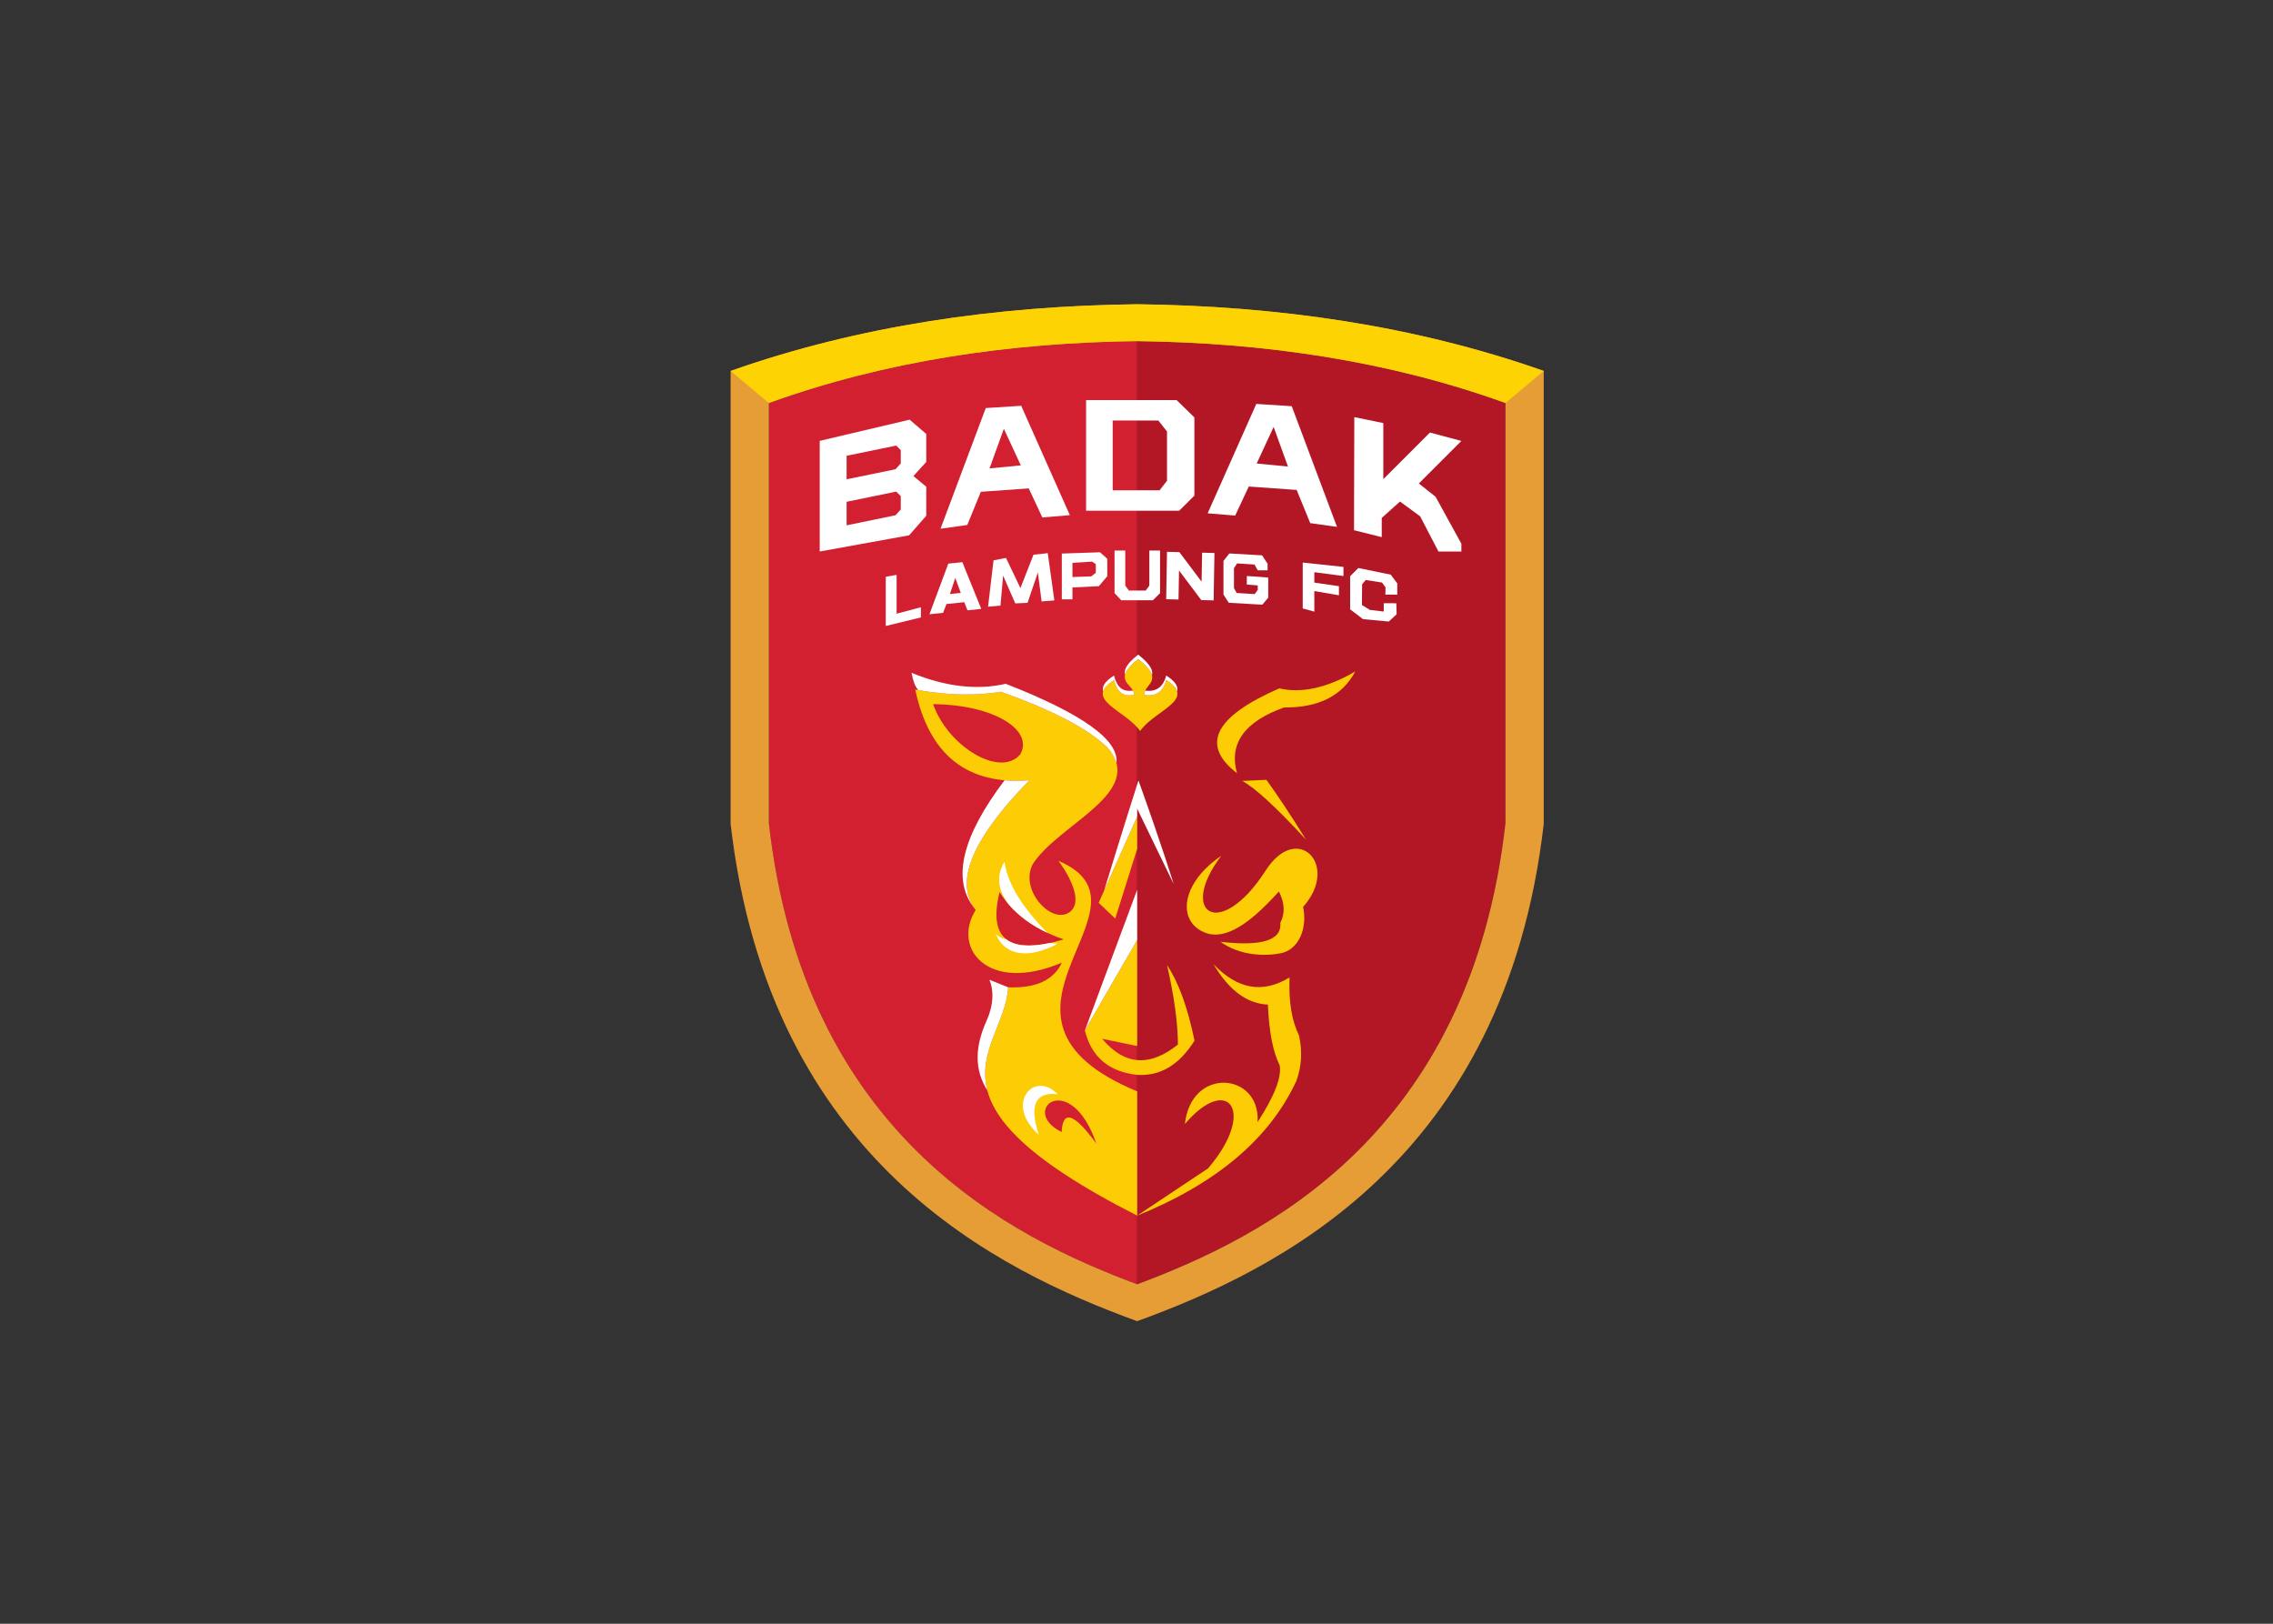 <svg clip-rule="evenodd" fill-rule="evenodd" stroke-linejoin="round" stroke-miterlimit="2" viewBox="0 0 560 400" xmlns="http://www.w3.org/2000/svg"><rect x="0" y="0" width="560" height="400" fill="#333333" stroke="none"/><g transform="matrix(.116 0 0 .116 180 74.946)"><path d="m81.24 209.741c247.2-89.24 511.06-128.08 782.26-131.4v2003.009c-265.38-99.14-707.43-313.93-782.26-979.53z" fill="#d22030"/><path d="m1645.77 209.741c-247.21-89.24-511.07-128.08-782.27-131.4v2003.009c265.38-99.14 707.44-313.93 782.27-979.53z" fill="#b31726"/><g fill="#fff"><path d="m189.29 290.161 190.91-45.01 35.35 30.33v59.48l-27.32 29.95 27.32 22.6v61.72l-36.38 41.48-189.88 34.42zm57.08 129.38 105.3-21.63 9.74 9.56v28.43l-11.24 12.29-103.8 21.33zm0-97.73 105.3-21.64 9.74 9.57v28.43l-11.24 12.29-103.8 21.32z"/><path d="m502.67 468.771-56.87 8 96.11-256.3 75.29-4.8 103.33 232.27-58.47 4.81-28.84-61.68-101.72 7.21zm113.73-126.55-66.48 6.4 30.44-84.1z"/><path d="m754.97 203.521h192.22l37.81 36.84v166.08l-32.2 32.04h-197.83zm56.54 43.38h96.88l18.46 23.24v104.73l-15.71 20.21h-99.63z"/><path d="m1231.05 464.831 56.86 8.01-96.11-256.3-75.29-4.81-103.32 232.28 58.47 4.8 28.83-61.67 101.72 7.21zm-113.74-126.55 66.48 6.41-30.43-84.1z"/><path d="m1386.28 371.501 99.04-99.04 66.7 17.88-90.32 90.33 35.66 28.3 54.71 99.7v16.46h-48.69l-38.81-74.67-42.82-31.45-38.81 34.8v40.81l-58.89-14.72.62-240.17 61.61 12.66z"/><path d="m951.33 627.091-26.21-.65 1.73-100.67 26.21.65 47.28 62.77 1.06-61.58 26.21.65-1.73 100.67-26.22-.65-47.27-62.85z"/><path d="m630.64 634.171-26.09 1.11-25.79-58.99-5.55 63.66-26.41 2.43 11.6-98.5 26.51-5.15 30.65 64.09 27.74-70.91 30.32-3.26 13.95 100.32-27.01 2.16-7.95-61.47z"/><path d="m532.35 646.971-29.24 3.04-6.89-17.27-37.8 3.92-7.16 18.72-28.93 3 39.99-107.53 29.88-3.1zm-43.5-33.93-11.62-31.81-11.46 34.21z"/><path d="m352.58 574.681v82.52l51.64-13.69v21.6l-74.63 18.13v-104.47z"/><path d="m703.45 529.481 81.14-2.73 15.36 13.77v37.12l-17.81 21.09-56.1 2.73v25.31h-22.59zm22.59 19.77 41.78-2.72 7.83 5.55v18.17l-9.58 7.7-40.03 1.36z"/><path d="m846 608.101h35.56l7.78-10.56v-74.46h22.78v90.48l-15.27 15.1h-67.13l-14.29-15.1v-90.48h22.79v74.46z"/><path d="m1140.48 565.091h-20.89l-6.9-12.33-36.99-2.36-6.64 10.2v42.27l5.89 10.32 38 2.43 6.64-8.91v-9.6l-23.25-1.8.07-18.13 45.43 3.24v42.62l-12.48 15.04-71.46-4.1-11.09-17.43v-71.39l12.49-15.86 69.57 3.99 11.61 17.9z"/><path d="m1292.02 618.091-52.26-8.97v43.7l-24.63-6.74v-97.47l86.48 9.23v19.33l-61.85-8.1v22.15l52.26 7.54z"/><path d="m1415.93 616.641h-25.33l.41-15.29-7.56-10.37-34.59-5.34-7.61 9.17-.4 43.97 16.78 10.31 29.56 3.54.06-17.67 26.61.08.71 23.49-16.82 15.28-54.6-5.04-27.34-20.89v-70.29l17.39-17.4 68.9 14.11 13.83 18.55z"/></g><path d="m814.26 798.071c-66.21 42.28 23.15 62.93 55.48 108.14 32.32-45.21 121.68-65.86 55.47-108.14-6.66 25.2-22.16 35.74-46.5 31.61-1.64-23.71 46.51-28.88-13.06-76.12-59.57 47.24-7.34 52.41-8.98 76.12-24.34 4.13-35.75-6.41-42.41-31.61z" fill="#fccc04"/><path d="m1165.28 815.781c-137.83 60.24-167.73 120.3-89.7 180.17-17.67-62.94 15.61-109.48 99.84-139.61 73.2.76 123.64-24.72 151.31-76.44-59.95 34.89-113.76 46.85-161.45 35.88z" fill="#fccc04"/><path d="m1137.98 1009.99c23.07 31.77 51.15 74.15 84.24 127.14-63.86-69.23-109.1-110.83-135.72-124.8 34.32-1.56 51.48-2.34 51.48-2.34z" fill="#fccc04"/><path d="m999.14 1330.56c-51.47-28.56-37.34-105.06 42.9-159.11-92.9 122.51-2.16 181.27 94.38 31.2 67.14-104.88 158.45-11.38 79.56 77.22 9.55 47.13-10.15 91.11-47.76 98.49-33.79 6.64-86.62 5.24-127.74-24.4 88.17 10.24 130.55-3.28 127.14-40.56 10.32-19.86 9.28-41.96-3.12-66.29-72.4 80.61-123.82 106.5-165.36 83.45z" fill="#fccc04"/><path d="m574.01 822.951c-53.72 9.05-114.36 7.52-181.92-4.58 29.61 138.97 110.43 203.149 242.44 192.529-122.05 124.87-160.08 216.78-114.09 275.71-50.98 81.24 26.67 177.9 183.02 111.71-17.33 37.19-55.36 54.62-114.09 52.3-6.2 132.68-212.76 237.53 274.13 484.87v-263.83c-384.03-159.91 61.8-392.05-167.18-489.63 36.72 50.48 49.58 96.57 19.02 111.71-38.31 18.98-101.34-51.36-73.68-104.58 55.34-86.12 241.53-151.88 159.24-247.189-40.59-39.92-116.22-79.59-226.89-119.02zm202.86 959.749c-47.11-64.71-71.69-72.96-73.73-24.77-92.01-45.03 17.9-136.63 73.73 24.77zm-205.57-534.44c-25.06 101.39 20.37 134.94 136.3 100.63-62.72-21.51-108.15-55.05-136.3-100.63zm43.86-292.379c-42.21 50.479-153.59-16.47-185.04-106.61 130.49 1.36 214.17 55.57 185.04 106.61z" fill="#fccc04"/><path d="m863.5 1156.68c-31.04 98.66-46.55 147.99-46.55 147.99-23.46-22.34-35.19-33.51-35.19-33.51 54.5-122.11 81.74-183.17 81.74-183.17z" fill="#fccc04"/><path d="m863.5 1575.27v-225.24c-74.09 128.2-111.14 192.29-111.14 192.29 13.96 56.24 51.01 87.65 111.14 94.24 49.08 3.03 89.67-21.23 121.76-72.78-14.45-70.38-33.86-123.75-58.22-160.12 15.27 67.55 22.93 123.73 22.98 168.54-60.07 48.15-113.7 44.07-160.89-12.25 49.58 10.21 74.37 15.32 74.37 15.32z" fill="#fccc04"/><path d="m1207.16 1552.71c-15.35-30.84-22.03-71.87-20.04-123.09-56.77 34.8-110.59 25.44-161.46-28.08 32.57 55.23 71.05 83.83 115.44 85.8 2.51 57.64 10.83 100.54 24.96 128.7 4.86 24.86-10.74 65.16-46.8 120.89 6.5-105.45-140.92-118.97-154.43 3.9 91.76-107.65 153.29-26.8 49.14 94.38-100.31 66.85-150.47 100.28-150.47 100.28 168.73-68.4 281.41-163.73 338.05-285.97 11.29-30.57 13.16-62.84 5.61-96.81z" fill="#fccc04"/><path d="m814.26 788.531c-20.24 12.93-25.92 23.83-23.16 34.03 2.05-7.48 9.08-15.49 23.16-24.49 6.66 25.2 18.07 35.74 42.41 31.61.24-3.39-.63-6.4-2.12-9.21-22.89 3.17-33.83-7.48-40.29-31.94zm134.11 34.03c2.76-10.2-2.92-21.1-23.16-34.03-6.48 24.54-21.35 35.18-44.59 31.91-1.35 2.82-2.14 5.84-1.91 9.24 24.34 4.13 39.84-6.41 46.5-31.61 14.09 9 21.11 17.01 23.16 24.49zm-53.46-34.53c2.63-9.78-2.21-22.55-29.26-44-25.75 20.41-30.6 32.97-27.95 42.56 2.13-8.27 9.9-18.72 27.95-33.03 19.11 15.16 27.12 25.97 29.26 34.47z" fill="#fff"/><path d="m384.18 782.731c4.19 19.47 6.68 26.75 14.04 36.71 65.1 11.11 123.7 12.28 175.79 3.51 110.67 39.43 186.3 79.1 226.89 119.02 9.7 11.23 15.67 22.05 18.56 32.54 6.08-48.71-72.31-104.87-235.17-168.46-61.21 13.98-127.92 6.21-200.11-23.32z" fill="#fff"/><path d="m581.86 1010.94c-90.34 119.36-112.06 209.54-65.16 270.54-40.01-59.08-.73-149.27 117.83-270.58-18.57 1.49-36.13 1.51-52.67.04z" fill="#fff"/><path d="m672.93 1334.96c-54.37-54.78-84.78-105.07-91.23-150.87-17.94 29.55-14.74 59.98 9.61 91.28 21.08 24.13 48.28 43.99 81.62 59.59z" fill="#fff"/><path d="m585.39 1348.56c-7.74-.96-15.13-4.63-22.15-11.02 20.64 48.9 73.16 51.84 131.58 20.38-10.18-1.03-15.72-1.52-16.6-1.46-.04.01-.08.02-.12.03-43.28 9.27-74.19 6.63-92.71-7.93z" fill="#fff"/><path d="m589.37 1450.61-39.6-16.01c9.31 22.48 9.22 52.67-5.87 86.31-25.27 56.36-26.58 104.18 1.28 148.63-21.68-82.97 40.82-146.84 44.19-218.93z" fill="#fff"/><path d="m694.47 1677.69c-49.82-52.24-114.07 20.72-39.87 85.95-20.74-62.72-7.45-91.37 39.87-85.95z" fill="#fff"/><path d="m863.5 1071.24 77.36 159.63s-23.06-75.91-74.63-219.54c0 0-.92 2.84-2.73 8.48-7.8 24.37-32.15 100.92-70.11 225.29l70.11-157.11z" fill="#fff"/><path d="m863.5 1243.53-111.14 298.79 111.14-192.29z" fill="#fff"/><path d="m0 141.691c272.87-96.21 564.14-138.09 863.5-141.67 299.37 3.58 590.63 45.46 863.5 141.67v961.849c-82.6 717.64-570.56 949.23-863.5 1056.12-292.94-106.89-780.9-338.48-863.5-1056.12zm81.24 68.05c247.2-89.24 511.06-128.08 782.26-131.4 271.2 3.32 535.06 42.16 782.27 131.4v892.079c-74.83 665.6-516.89 880.39-782.27 979.53-265.38-99.14-707.43-313.93-782.26-979.53z" fill="#e69d35"/><path d="m81.24 209.741c247.2-89.24 511.06-128.08 782.26-131.4 271.2 3.32 535.06 42.16 782.27 131.4l81.23-68.05c-272.87-96.21-564.13-138.09-863.5-141.67-299.36 3.58-590.63 45.46-863.5 141.67z" fill="#fed304"/></g></svg>